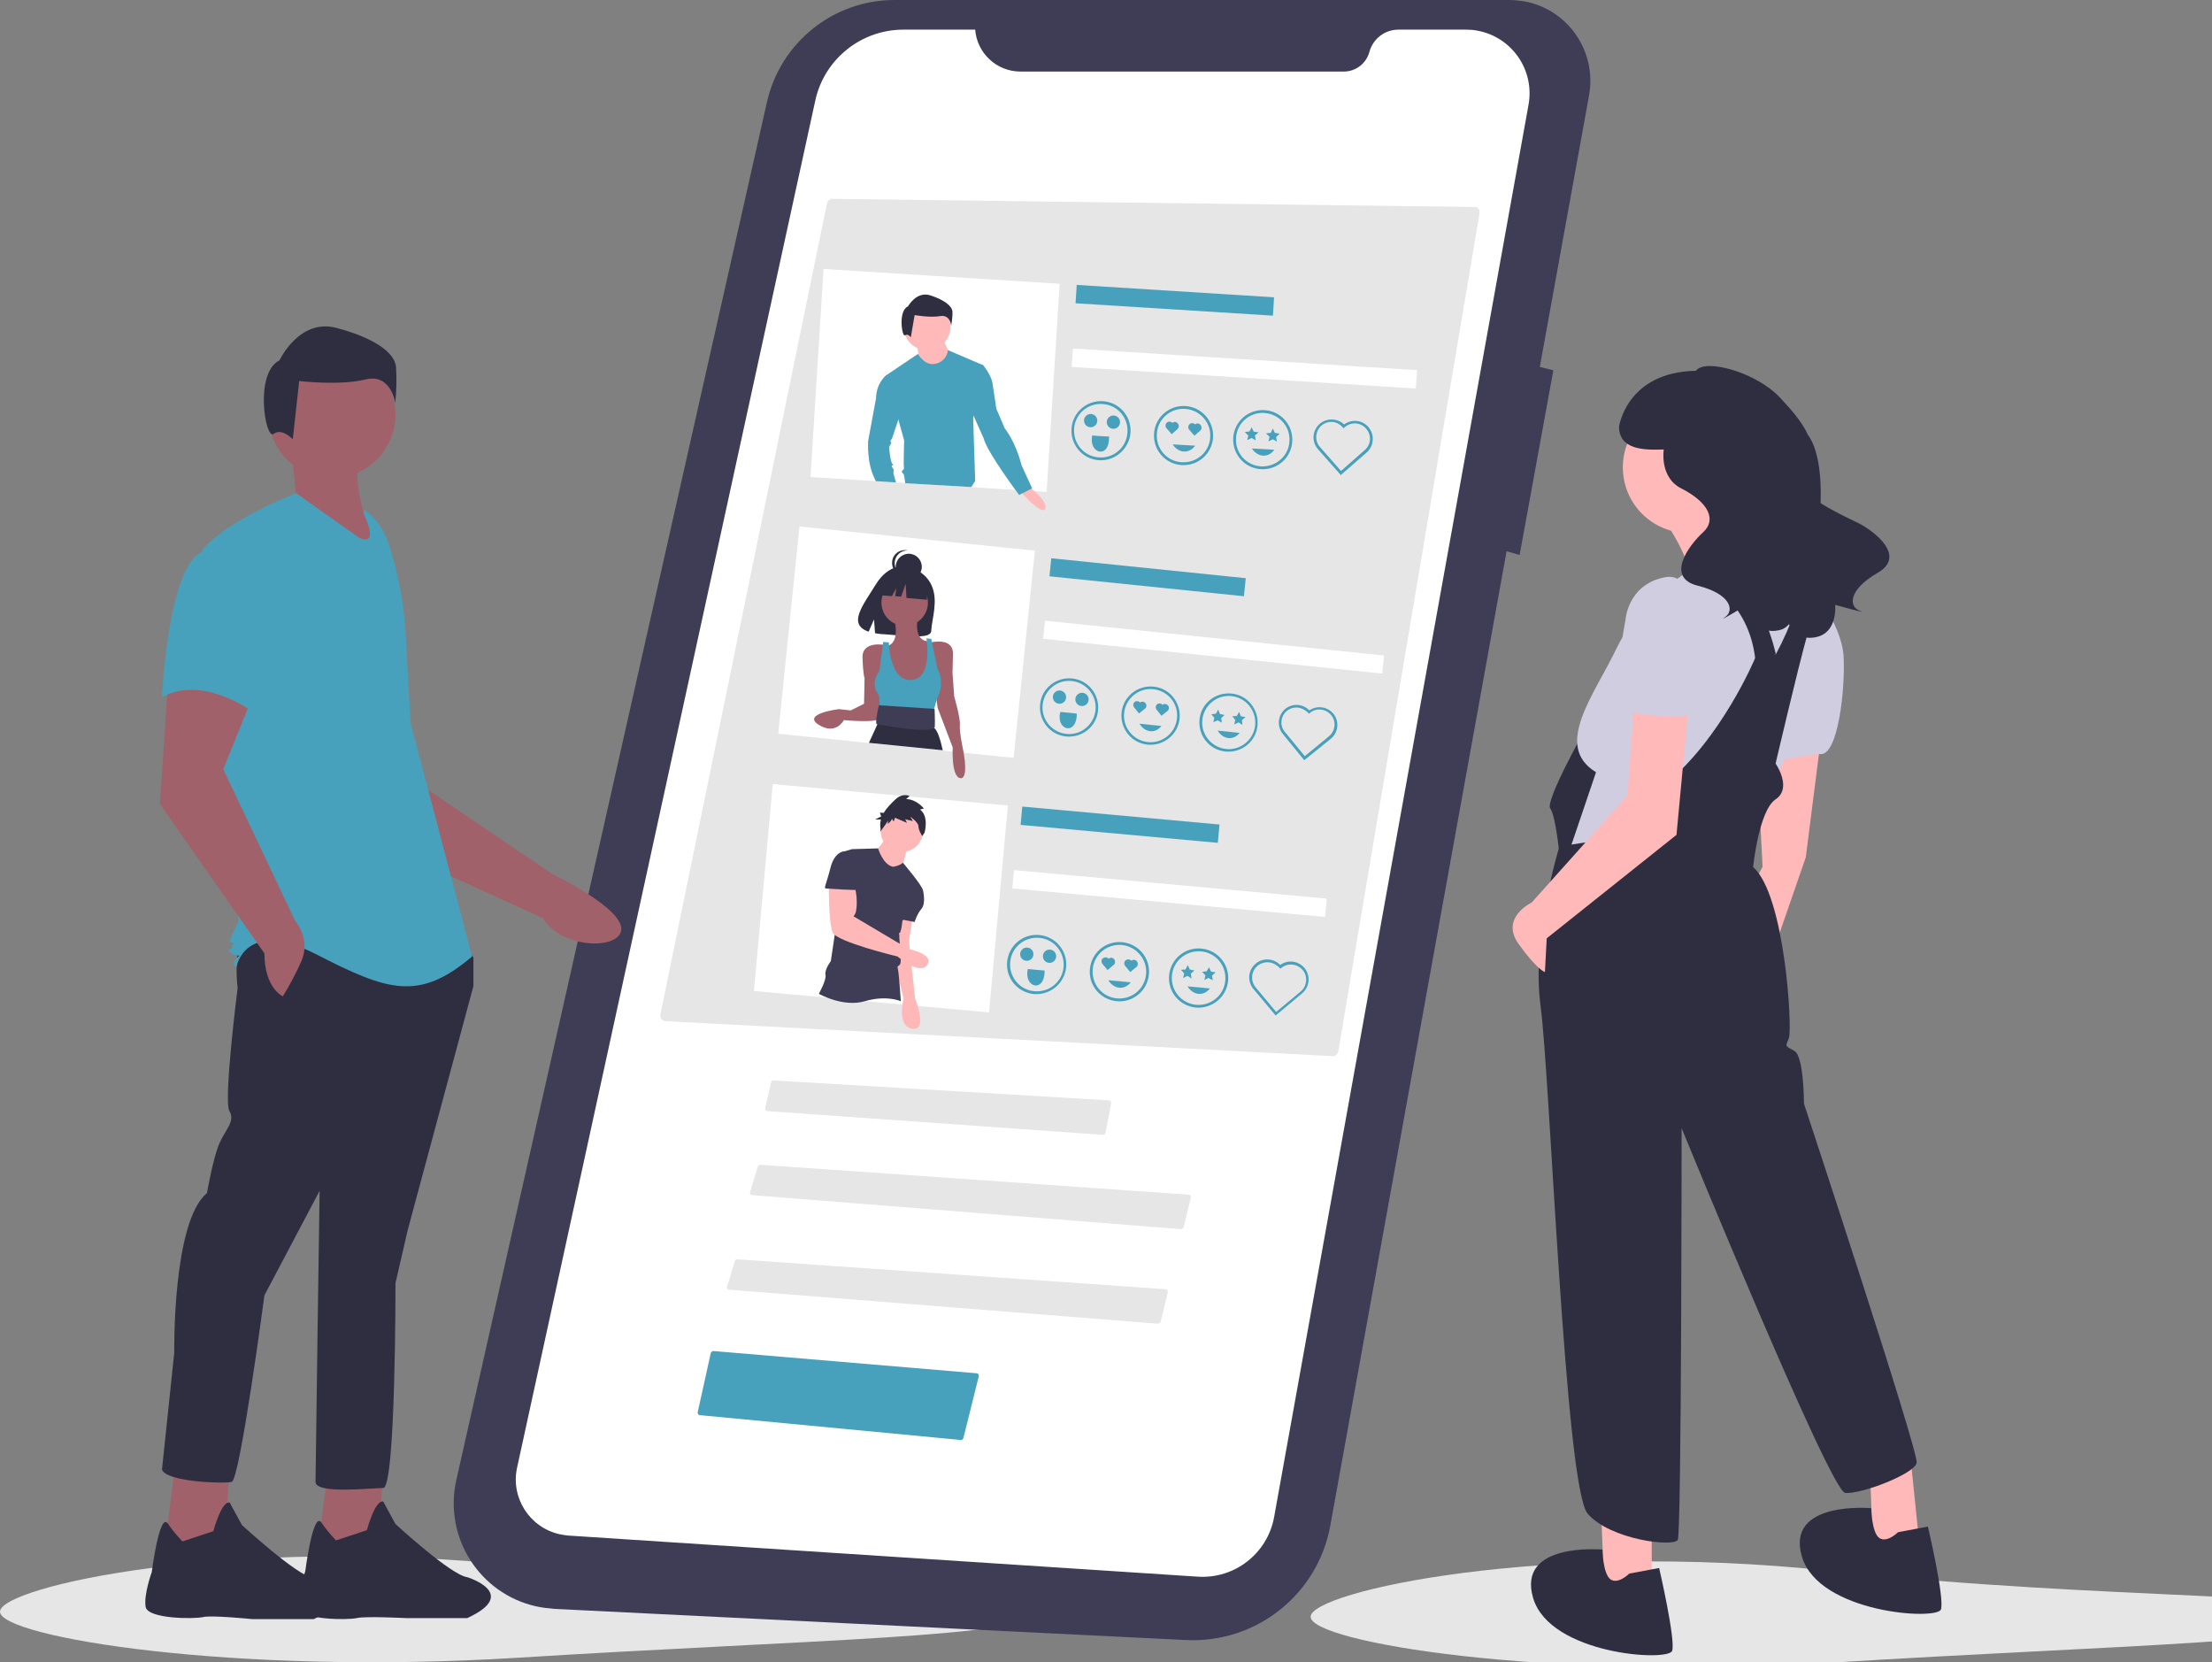 <?xml version="1.0" encoding="utf-8"?>
<!-- Generator: Adobe Illustrator 24.1.0, SVG Export Plug-In . SVG Version: 6.00 Build 0)  -->
<svg version="1.1" id="abc6f0fe-ac59-4901-a46a-93a5eed63bf8"
	 xmlns="http://www.w3.org/2000/svg" xmlns:xlink="http://www.w3.org/1999/xlink" x="0px" y="0px" viewBox="0 0 865.8 650.5"
	 style="enable-background:new 0 0 865.8 650.5;" xml:space="preserve">
<rect x="0" y="0" width="865.8" height="650.5" fill="#808080" stroke="none"/>
<style type="text/css">
	.st0{fill:#E6E6E6;}
	.st1{fill:#3F3D56;}
	.st2{fill:#FFFFFF;}
	.st3{fill:#A0616A;}
	.st4{fill:#2F2E41;}
	.st5{fill:#48A1BC;}
	.st6{fill:#FFB9B9;}
	.st7{fill:#FFB8B8;}
	.st8{fill:#D0CDE1;}
</style>
<path class="st0" d="M919,632.7c0,9.9-91,11-203,18c-111.9,7-203-8.1-203-18s91.5-29.9,203-18C828,626.7,919,622.7,919,632.7z"/>
<path class="st0" d="M406,630.7c0,9.9-91,11-203,18c-111.9,7-203-8.1-203-18s91.5-29.9,203-18C315,624.7,406,620.7,406,630.7z"/>
<path class="st1" d="M590.7,0H350.1c-23.9,0-44.6,16.6-49.9,39.9L178.6,579.2c-5,22.3,9,44.4,31.2,49.4c2.3,0.5,4.7,0.8,7.1,1
	l247.4,12.2c27.4,1.3,51.5-17.8,56.4-44.8l69-381.3l5.1,1.5l13.2-72.3l-5.3-1.3L622,37.2c3-17.2-8.3-33.6-25.5-36.7
	C594.6,0.2,592.6,0,590.7,0L590.7,0z"/>
<path class="st2" d="M381.7,11.6h-28.1c-16.6,0-31,11.6-34.5,27.8L202.4,574.3c-2.6,11.8,4.9,23.5,16.7,26.1
	c1.1,0.2,2.1,0.4,3.2,0.5L468.9,617c14.4,0.9,27.2-9.1,29.8-23.3l99.6-552.8c2.4-13.5-6.5-26.4-20-28.9c-1.5-0.3-2.9-0.4-4.4-0.4
	h-26.6c-5.3,0-9.9,3.6-11.3,8.7l0,0c-1.2,4.5-5.3,7.7-10,7.7H399.4C390.1,28,382.4,20.8,381.7,11.6L381.7,11.6z"/>
<path class="st3" d="M125.8,286.7l21.7,43l65,29.6c6.9,11.7,29,12.6,30.6,5c1.8-8.5-26.8-22.2-26.8-22.2l-54.4-36.8l-4.8-31.7
	L125.8,286.7z"/>
<polygon class="st3" points="128.3,575.6 124.3,607.6 147.6,609.2 150,575.6 "/>
<path class="st4" d="M131.5,602.8c-2.1-2.2-4-4.5-5.7-7c-3.3-4.6-6.3,19-6.3,19s-3.2,9.6-2.4,14.4s19.2,4.8,22.5,4s19.2,0,19.2,0
	h24.1c20.8-9.6,0-16,0-16c-6.4-0.8-28.1-20.8-28.1-20.8l-4.8-8.8c-3.2-0.8-6.4,11.2-6.4,11.2L131.5,602.8z"/>
<polygon class="st3" points="68.2,576 64.2,608 87.4,609.6 89.8,576 "/>
<path class="st4" d="M71.4,603.2c-2.1-2.2-4-4.5-5.7-7c-3.3-4.6-6.3,19-6.3,19s-3.2,8.8-2.4,13.6s19.2,4.8,22.5,4s19.2,0.8,19.2,0.8
	h24.1c20.8-9.6,0-16,0-16c-6.4-0.8-28.1-20.8-28.1-20.8l-4.8-8.8c-3.2-0.8-6.4,11.2-6.4,11.2L71.4,603.2z"/>
<path class="st4" d="M94.6,369.1c-3.2,4-1.6,17.6-1.6,17.6s-5.6,44.1-3.2,48.1s-1.6,7.2-4,12.8S81,466.9,81,466.9
	c-13.6,11.2-12.8,62.5-12.8,62.5l-4.8,45.7c1.6,4.8,24.1,5.6,27.3,4.8s12.8-73,12.8-73l21.6-40.9c0,0-1.6,109-1.6,113.9
	s21.6,2.4,26.5,2.4s4.8-80.2,4.8-80.2l4.8-20.8l25.7-95.4v-11.2l-4-5.6C181.2,369.1,97.8,365.1,94.6,369.1z"/>
<circle class="st3" cx="129.9" cy="162.2" r="24.9"/>
<path class="st3" d="M142.3,173.8c-5,11.2-2.1,26.9,8,44.1l-40.9-19.2l6.4-5.6l-1.6-16L142.3,173.8z"/>
<path class="st5" d="M142.3,199.5c5.4,3.2,8.6,9,10.4,15c3.4,11,5.5,22.4,6.1,33.9l1.9,34.5l24.1,91.4
	c-20.8,17.6-32.9,13.6-60.9-0.8c-28.1-14.4-31.3,4.8-31.3,4.8s-2.4-0.8,0-3.2s0,0-2.4-2.4s0,0,0.8-2.4s0-0.8-0.8-1.6
	c-0.8-0.8,3.2-8,3.2-8L87,300.5l-8-85c9.6-12,36.9-22.5,36.9-22.5l24.9,17.6c8,3.2,1.6-9.6,1.6-9.6L142.3,199.5z"/>
<path class="st3" d="M65.8,266.5l-3.2,48.1l40.9,58.5c0,13.6,7.2,16.8,7.2,16.8c2.7-4.4,5.1-8.9,7.2-13.6c4-8.8-2.4-16-2.4-16
	L87.4,301l12-29.7L65.8,266.5z"/>
<path class="st5" d="M79.4,215.9c-13.6,4.8-16,56.9-16,56.9c16-8.8,35.3,5.6,35.3,5.6s4-13.6,8.8-31.3c3-10.1,0.5-21-6.4-28.9
	C101.1,218.3,93,211.1,79.4,215.9z"/>
<path class="st4" d="M107.1,169.8c3.2-2.5,7.5,2.1,7.5,2.1l2.5-22.8c0,0,15.8,1.9,25.9-0.6s11.7,9.2,11.7,9.2
	c0.5-4.7,0.6-9.5,0.3-14.2c-0.6-5.7-8.9-11.4-23.4-15.2S109.4,141,109.4,141C99.4,146,103.9,172.4,107.1,169.8z"/>
<path class="st0" d="M521.7,413.3c1,0,1.9-0.7,2.1-1.8l55.3-328c0.2-1.2-0.5-2.3-1.6-2.5c-0.1,0-0.2,0-0.3,0l-251.5-3.2l0,0
	c-0.9,0-1.7,0.7-2,1.7l-65.2,317.4c-0.2,1.2,0.4,2.3,1.5,2.6c0.1,0,0.2,0,0.3,0.1L521.7,413.3z"/>
<path class="st0" d="M302.8,422.8c-0.5,0-0.9,0.3-1,0.8l-2.3,10c-0.1,0.5,0.2,1.1,0.7,1.2c0.1,0,0.1,0,0.2,0l131.2,9.3
	c0.5,0,1-0.3,1.1-0.8l2.2-11.5c0.1-0.5-0.2-1.1-0.8-1.2H434L302.8,422.8L302.8,422.8z"/>
<path class="st0" d="M462.2,481c0.5,0,0.9-0.3,1.1-0.8l2.8-11.5c0.1-0.5-0.2-1.1-0.7-1.2c-0.1,0-0.1,0-0.2,0l-167.6-11.7
	c-0.5,0-0.9,0.3-1,0.7l-3,10c-0.2,0.5,0.1,1.1,0.7,1.2c0.1,0,0.1,0,0.2,0L462.2,481z"/>
<path class="st0" d="M453.2,518c0.5,0,0.9-0.3,1.1-0.8l2.8-11.5c0.1-0.5-0.2-1.1-0.7-1.2c-0.1,0-0.1,0-0.2,0l-167.6-11.7
	c-0.5,0-0.9,0.3-1,0.7l-3,10c-0.2,0.5,0.1,1.1,0.7,1.2c0.1,0,0.1,0,0.2,0L453.2,518z"/>
<path class="st5" d="M376,563.5c0.5,0.1,0.9-0.3,1.1-0.8l6-24.1c0.1-0.5-0.2-1.1-0.7-1.2c-0.1,0-0.1,0-0.2,0l-102.9-8.7
	c-0.5,0-0.9,0.3-1.1,0.8l-5.1,23.1c-0.1,0.5,0.2,1.1,0.8,1.2h0.1L376,563.5z"/>
<g>
	
		<rect x="456.3" y="78.8" transform="matrix(6.261793e-02 -0.998 0.998 6.261793e-02 313.772 569.134)" class="st5" width="7.2" height="77.4"/>
	
		<rect x="483.5" y="76.7" transform="matrix(6.261793e-02 -0.998 0.998 6.261793e-02 312.647 621.317)" class="st2" width="7.2" height="135"/>
	<g>
		
			<rect x="325.2" y="102.6" transform="matrix(6.261793e-02 -0.998 0.998 6.261793e-02 194.484 504.814)" class="st2" width="81.6" height="92.6"/>
		
			<ellipse transform="matrix(6.261791e-02 -0.998 0.998 6.261791e-02 212.585 481.999)" class="st6" cx="362.9" cy="127.8" rx="9.2" ry="9.2"/>
		<path class="st6" d="M358.9,134.6c0,0,0.8,5.5,0.8,6.1s5.3,3.5,5.3,3.5l4.9-0.6l2-5.1c0,0-2.6-4.5-2.5-6.2L358.9,134.6z"/>
		<path class="st5" d="M380.2,190.6l1.3-2.1l0.2-0.3l-0.8-24.5l0.2-1.1l3.7-19.7L371,137l0,0c-0.2,2.6-2.1,4.7-4.6,5.3
			c-4.4,1.2-7.1-3.8-7.1-3.8l-12.5,8.4l4.8,17.2l2.3,8.3c0,0-0.3,9.5-0.1,10.4c0.2,0.9-0.4,1.1-0.7,1.4c-0.3,0.3,0.2,1.2,0.5,1.2
			c0.1,0,0.4,1.1,0.5,2.2c0.1,0.6,0.2,1.1,0.2,1.5L380.2,190.6z"/>
		<path class="st6" d="M402.8,190.5c0,0,7.4,5.4,6.4,8.5c-1.1,3.1-9.4-6.1-9.4-6.4C399.8,192.4,402.8,190.5,402.8,190.5z"/>
		<path class="st4" d="M355.4,119.9c0,0,3.3-6.1,8.8-4.3s8.5,4.2,8.6,6.4s-0.5,5.5-0.5,5.5s-0.3-4.5-4.3-3.8s-10-0.4-10-0.4
			l-1.5,8.7c0,0-1-1.6-2.3-0.8C353.1,132.1,351.4,121.6,355.4,119.9z"/>
		<path class="st5" d="M350.7,188.8l-7.9-0.5l-0.5-1.1c-3.1-6.2-2.5-14.6-2.5-14.6l3.1-16.8c0.1-6,4-9,4-9l4.3,0.3l2.5,10.8l-2,6.1
			l-2.6,7.7l-0.6,0.8c0,0,0.5,0.9,0.2,1.2s-0.7,1.4-0.7,1.4s0.5,5.8,1.3,6.4c0.8,0.6-0.3,0.6-0.3,0.8c0,0.3,0.8,1.5,0.8,1.5
			l-0.1,1.4L350.7,188.8z"/>
		<path class="st5" d="M380,141.7l4.8,1.2c0,0,2.7,3.1,3.6,6.6L390,160l3.3,7.7c0,0,4,4.6,6.6,14.5l4.1,8.9l-5.1,2.6
			c0,0-12.5-16.6-13.9-22.2l-6.6-14.8L380,141.7z"/>
	</g>
	<g>
		<g>
			<path class="st5" d="M430.2,180.1c-6.4-0.4-11.2-5.9-10.8-12.3c0.4-6.4,5.9-11.2,12.3-10.8s11.2,5.9,10.8,12.3l0,0
				C442,175.6,436.5,180.5,430.2,180.1z M431.5,158.1c-5.8-0.4-10.8,4-11.1,9.8s4,10.8,9.8,11.1c5.8,0.4,10.8-4,11.1-9.8
				C441.7,163.4,437.3,158.4,431.5,158.1z"/>
			<circle class="st5" cx="435.8" cy="165.2" r="2.6"/>
			<circle class="st5" cx="426.9" cy="164.6" r="2.6"/>
			<path class="st5" d="M427.5,170.4c-1.5,7.3,6.9,9.4,6.6,0.4C434.1,170.9,427.8,170.5,427.5,170.4z"/>
		</g>
		<g>
			<path class="st5" d="M467.8,166.1c-0.6-0.6-1.5-0.7-2.2-0.1c-0.6,0.6-0.7,1.5-0.1,2.2l0,0l2,2.3l2.3-2c0.6-0.6,0.7-1.5,0.1-2.2
				C469.4,165.6,468.4,165.5,467.8,166.1L467.8,166.1z"/>
			<path class="st5" d="M458.9,165.5c-0.6-0.6-1.5-0.7-2.2-0.1c-0.6,0.6-0.7,1.5-0.1,2.2l0,0l2,2.3l2.3-2c0.6-0.6,0.7-1.5,0.1-2.2
				S459.5,164.9,458.9,165.5L458.9,165.5z"/>
			<path class="st5" d="M462.5,182c-6.4-0.4-11.2-5.9-10.8-12.3s5.9-11.2,12.3-10.8s11.2,5.9,10.8,12.3l0,0
				C474.4,177.6,468.9,182.4,462.5,182z M463.9,160c-5.8-0.4-10.8,4-11.1,9.8c-0.4,5.8,4,10.8,9.8,11.1s10.8-4,11.1-9.8
				C474.1,165.4,469.7,160.4,463.9,160z"/>
			<path class="st5" d="M459,173.9c2.2,3.4,6.3,3.9,8.8,0.5L459,173.9z"/>
		</g>
		<path class="st5" d="M524.8,185.9l-8.9-10.1c-2.6-2.9-2.3-7.3,0.6-9.9c2.8-2.4,6.9-2.3,9.6,0.2c3.1-2.3,7.5-1.7,9.8,1.4
			c2.2,2.9,1.8,7.1-0.9,9.5L524.8,185.9z M521.5,165.1c-3.3-0.2-6.1,2.3-6.3,5.6c-0.1,1.6,0.4,3.1,1.5,4.3l8.2,9.3l9.3-8.2
			c2.5-2.2,2.7-5.9,0.5-8.4s-5.9-2.7-8.4-0.5l-0.4,0.4l-0.4-0.4C524.5,166,523,165.2,521.5,165.1L521.5,165.1z"/>
		<g>
			<path class="st5" d="M493.5,183.6c-6.4-0.4-11.2-5.9-10.8-12.3s5.9-11.2,12.3-10.8s11.2,5.9,10.8,12.3l0,0
				C505.4,179.2,499.9,184,493.5,183.6z M494.9,161.6c-5.8-0.4-10.8,4-11.1,9.8c-0.4,5.8,4,10.8,9.8,11.1s10.8-4,11.1-9.8
				C505.1,166.9,500.7,162,494.9,161.6z"/>
			<path class="st5" d="M490,175.5c2.2,3.4,6.3,3.9,8.8,0.5L490,175.5z"/>
			<polygon class="st5" points="491.5,172.3 489.9,171.4 488.2,172.2 488.6,170.4 487.2,169.1 489.1,168.8 489.9,167.2 490.7,168.9 
				492.6,169.2 491.2,170.4 			"/>
			<polygon class="st5" points="499.8,172.8 498.2,171.9 496.5,172.7 496.9,170.9 495.5,169.6 497.4,169.4 498.2,167.7 499,169.4 
				500.9,169.7 499.5,171 			"/>
		</g>
	</g>
</g>
<g>
	
		<rect x="445.4" y="187.6" transform="matrix(0.102 -0.995 0.995 0.102 178.672 649.564)" class="st5" width="7.1" height="76.5"/>
	
		<rect x="471.2" y="186.5" transform="matrix(0.102 -0.995 0.995 0.102 174.647 699.792)" class="st2" width="7.1" height="133.4"/>
	<g>
		
			<rect x="313.9" y="204.9" transform="matrix(0.102 -0.995 0.995 0.102 68.716 578.559)" class="st2" width="81.5" height="92.6"/>
		<path class="st4" d="M364.6,229c-2.9-6.3-9.8-7.3-9.8-7.3s-6.7-1.6-12,7c-4.9,8-11.3,15.6-2.8,18.5l2.1-4.8l0.4,5.4
			c1.2,0.2,2.5,0.4,3.7,0.4c9.4,0.7,18.3,2,18.3-1.4C364.7,242.3,367.4,235.1,364.6,229z"/>
		<circle class="st3" cx="354.1" cy="235.8" r="9.1"/>
		<path class="st3" d="M349.8,241.4c0,0,3.1,10-2.6,11.4l3.6,18.7l9.4,0.4l3.1-5.8l0.4-9.1l-0.2-6.1c0,0-5.9,0.8-4.3-9.3
			L349.8,241.4z"/>
		<path class="st3" d="M346.4,252.4c0,0-9-1.8-8.8,4.9c0.2,6.7,0.8,8.1,0.8,8.1l-0.2,10L333,278l-4.7-0.5c0,0-14.6,1.8-7.9,6.1
			c6.8,4.3,9.9-1.8,9.9-1.8s13.2,1.3,14.3-0.8C345.6,279,346.4,252.4,346.4,252.4z"/>
		<path class="st3" d="M364.3,251.4c0,0,8.8-2.2,8.7,4.5c-0.1,6.7-0.2,7.2-0.2,7.2l0.7,9.5c0,0,2.5,8.6,2.2,11.1s1.4,10.4,1.4,10.4
			s2.2,11.1-1.3,10.4c-3.5-0.6-2.9-12-2.9-12L367,277l-1.3-9.3L364.3,251.4z"/>
		<path class="st5" d="M347.9,251.4l-2.2-0.2l-1.5,11.5c0,0-4.1,4.6-0.1,9.4l0.4,7.3l20.2,1.2l2.1-7.3c0,0,3.4-5.8,0.1-11.7
			l-2.4-11.6l-1.9-0.2c0,0,2.8,16.9-6.7,16.3C348.1,265.6,347.9,251.4,347.9,251.4z"/>
		<path class="st4" d="M369,293.6l-28.9-2.9c2-4.3,3.2-6.9,3.3-7.2l0,0l0.9-2.2l0.4-0.9l0.4-1l0.5-1.3l17.9,1.3l0.4,1.2l1.3,4
			c0.1,0.1,0.3,0.1,0.4,0.2C366.9,285.8,368,289,369,293.6z"/>
		<path class="st1" d="M365.8,277.4L344,276c0,0-1.7,7.3-0.8,7.4c0.3,0,22.6,4.3,22.7,0.9C366,281.1,365.8,277.4,365.8,277.4z"/>
		<circle class="st4" cx="355.7" cy="221.8" r="5.1"/>
		<path class="st4" d="M350.2,219.9c0.3-2.6,2.4-4.5,5-4.5c-0.2,0-0.3-0.1-0.5-0.1c-2.8-0.3-5.3,1.7-5.5,4.5
			c-0.3,2.8,1.7,5.3,4.5,5.5c0.2,0,0.4,0,0.5,0C351.7,224.9,350,222.5,350.2,219.9z"/>
		<polygon class="st4" points="363.1,228.3 356.6,224 347,224.5 344.2,232.9 349.1,233.3 350.8,230.2 350.4,233.3 352.7,233.5 
			354.5,228.5 354.8,234 362.8,234.7 		"/>
	</g>
	<g>
		<g>
			<path class="st5" d="M417.3,288.2c-6.3-0.6-10.8-6.2-10.2-12.5c0.6-6.3,6.2-10.8,12.5-10.2s10.8,6.2,10.2,12.5l0,0
				C429.2,284.3,423.6,288.8,417.3,288.2z M419.5,266.5c-5.7-0.6-10.8,3.6-11.4,9.3c-0.6,5.7,3.6,10.8,9.3,11.4
				c5.7,0.6,10.8-3.6,11.4-9.3S425.2,267.1,419.5,266.5z"/>
			<circle class="st5" cx="423.5" cy="273.7" r="2.6"/>
			<circle class="st5" cx="414.7" cy="272.8" r="2.6"/>
			<path class="st5" d="M415,278.6c-1.8,7.2,6.4,9.5,6.5,0.7C421.5,279.2,415.3,278.6,415,278.6z"/>
		</g>
		<g>
			<path class="st5" d="M455,275.8c-0.5-0.6-1.5-0.7-2.1-0.2s-0.7,1.5-0.2,2.1l0,0l1.9,2.4l2.4-1.9c0.6-0.5,0.7-1.5,0.2-2.1
				C456.6,275.4,455.7,275.3,455,275.8L455,275.8z"/>
			<path class="st5" d="M446.2,274.9c-0.5-0.6-1.5-0.7-2.1-0.2s-0.7,1.5-0.2,2.1l0,0l1.9,2.4l2.4-1.9c0.6-0.5,0.7-1.5,0.2-2.1
				C447.8,274.5,446.9,274.4,446.2,274.9L446.2,274.9z"/>
			<path class="st5" d="M449.2,291.4c-6.3-0.6-10.8-6.2-10.2-12.5s6.2-10.8,12.5-10.2c6.3,0.6,10.8,6.2,10.2,12.5l0,0
				C461.1,287.4,455.5,292,449.2,291.4z M451.4,269.7c-5.7-0.6-10.8,3.6-11.4,9.3c-0.6,5.7,3.6,10.8,9.3,11.4
				c5.7,0.6,10.8-3.6,11.4-9.3C461.3,275.3,457.1,270.3,451.4,269.7z"/>
			<path class="st5" d="M446,283.2c2,3.4,6.1,4.1,8.6,0.9L446,283.2z"/>
		</g>
		<path class="st5" d="M510.5,297.5l-8.4-10.3c-2.4-3-2-7.3,1-9.8c2.8-2.3,6.9-2,9.4,0.6c3.1-2.2,7.5-1.4,9.7,1.7
			c2.1,3,1.5,7.1-1.3,9.4L510.5,297.5z M508,276.9c-3.2-0.3-6.1,2-6.4,5.2c-0.2,1.6,0.3,3.1,1.3,4.3l7.8,9.5l9.5-7.8
			c2.5-2.1,2.9-5.8,0.8-8.3s-5.8-2.9-8.3-0.8l-0.4,0.3l-0.3-0.4C511,277.9,509.6,277.1,508,276.9L508,276.9z"/>
		<g>
			<path class="st5" d="M479.7,294.1c-6.3-0.6-10.8-6.2-10.2-12.5s6.2-10.8,12.5-10.2s10.8,6.2,10.2,12.5l0,0
				C491.6,290.2,486,294.7,479.7,294.1z M482,272.4c-5.7-0.6-10.8,3.6-11.4,9.3c-0.6,5.7,3.6,10.8,9.3,11.4
				c5.7,0.6,10.8-3.6,11.4-9.3C491.8,278.1,487.7,273,482,272.4z"/>
			<path class="st5" d="M476.6,285.9c2,3.4,6.1,4.1,8.6,0.9L476.6,285.9z"/>
			<polygon class="st5" points="478.2,282.8 476.6,281.9 474.9,282.6 475.3,280.9 474.1,279.5 475.9,279.3 476.8,277.7 477.5,279.4 
				479.3,279.8 478,281 			"/>
			<polygon class="st5" points="486.3,283.7 484.8,282.7 483.1,283.5 483.5,281.7 482.3,280.3 484.1,280.2 485,278.6 485.7,280.3 
				487.5,280.6 486.1,281.8 			"/>
		</g>
	</g>
</g>
<rect x="434.8" y="284" transform="matrix(9.066411e-02 -0.996 0.996 9.066411e-02 77.193 730.113)" class="st5" width="7.2" height="77.5"/>
<rect x="454.1" y="288.2" transform="matrix(9.066416e-02 -0.996 0.996 9.066416e-02 68.024 773.826)" class="st2" width="7.2" height="122.9"/>
<g>
	
		<rect x="304.1" y="305.4" transform="matrix(9.066411e-02 -0.996 0.996 9.066411e-02 -36.656 663.005)" class="st2" width="81.3" height="92.4"/>
	<g>
		<path class="st7" d="M352.8,358.8l-4.1,12.8l5,19.1c0,0-2.9,11,3.4,11.9s1.1-11.8,1.1-11.8s-2.5-22.4-2.4-22.7s1.4-8.8,1.4-8.8
			L352.8,358.8z"/>
		<path class="st7" d="M346.7,327.4c-0.1,1.3-4.4,6.3-4.4,6.3l5.3,8.2c0,0,5.7-2.4,5.8-3.3c0.1-1,1.9-7.2,1.9-7.2L346.7,327.4z"/>
		<path class="st1" d="M343.7,332l-10.3,0.3l-3.3,1c-1.6,0.5-0.6,13.7-0.6,13.7l-4.3,29.1c0,0-2.5,3.3-2.1,5.3
			c0.5,2-2.6,7.5-2.6,7.5s9.5,5.4,18,2.9s14.1,0,14.1,0s-0.7-10.3-1.1-12.3c-0.5-2,0.1-1,0.8-2.2c0.8-1.2-0.4-9.7-0.3-10.9
			c0.1-1.3-0.5-1,0.1-1.3c0.7-0.3,1.1-4.7,1.1-4.7l8.1-11.8c0.1-1.6-7.9-11-7.9-11c-1,1.1-3.8,1.6-3.8,1.6
			C345.6,338.5,343.7,332,343.7,332z"/>
		<path class="st1" d="M351.7,359.6l6.3,1.2c0,0,0.9-3.1,2.7-5.2c1.8-2.1,0.6-7,0.6-7l-3-2.5L351.7,359.6z"/>
		<circle class="st7" cx="353" cy="325.1" r="8.3"/>
		<path class="st4" d="M361.9,325.8l-0.9,1.4c0,0-1.5-2.2-1.5-3.8c0-1.6-3.2-3.8-3.2-3.8l1,1.7l-3-0.7l0.7,1.4l-4.7-2l-0.5,1.5
			l-0.7-1.1c-0.1,0.9-1.6,2-1.6,2l0.1-1.4c-0.1,0.6-3.1,4.5-3.1,4.5l0.2-1.1c-0.3-1.2-0.2-2.5,0.1-3.7h-2.3l2.4-1.2l-0.5-1.5
			l1.5,0.1c1.2-2,2.9-3.7,4.5-5.2c2.9-2.8,5.6-1.4,5.6-1.4l-1.3,1.2c4.2,0.1,6.9,3.7,6.9,3.7l-1.5,0.4
			C363.7,319.4,361.9,325.8,361.9,325.8z"/>
		<path class="st7" d="M324.4,346.5c0,0-0.1,14.7,1.5,18.4c1.6,3.7,25.4,9.4,25.4,9.4s8.6,7.5,11.6,3.3s-7.2-6.2-7.2-6.2l-21.6-12.8
			l0,0c0.5-0.7,0.9-1.4,1-2.3c0.8-4.7-0.6-9.6-0.6-9.6L324.4,346.5z"/>
		<path class="st1" d="M335.8,348.2c0,0.3-11.5-0.4-12.5-0.5s0.1-1.6,1.7-7.9c1.5-6.3,5.1-6.6,5.1-6.6l4.8,0.4
			C334.9,333.7,335.8,347.9,335.8,348.2z"/>
	</g>
</g>
<g>
	<g>
		<path class="st5" d="M404.7,389c-6.4-0.6-11.1-6.2-10.5-12.6s6.2-11.1,12.6-10.5s11.1,6.2,10.5,12.6l0,0
			C416.7,384.8,411.1,389.5,404.7,389z M406.8,367c-5.8-0.5-10.9,3.7-11.4,9.5s3.7,10.9,9.5,11.4s10.9-3.7,11.4-9.5
			S412.5,367.5,406.8,367z"/>
		<circle class="st5" cx="410.8" cy="374.2" r="2.6"/>
		<circle class="st5" cx="401.9" cy="373.4" r="2.6"/>
		<path class="st5" d="M402.3,379.2c-1.7,7.3,6.6,9.6,6.6,0.6C409,379.8,402.7,379.3,402.3,379.2z"/>
	</g>
	<g>
		<path class="st5" d="M442.8,376c-0.5-0.7-1.5-0.7-2.2-0.2s-0.7,1.5-0.2,2.2l0,0l2,2.4l2.4-2c0.7-0.5,0.7-1.5,0.2-2.2
			C444.4,375.5,443.5,375.4,442.8,376L442.8,376z"/>
		<path class="st5" d="M433.9,375.2c-0.5-0.7-1.5-0.7-2.2-0.2s-0.7,1.5-0.2,2.2l0,0l2,2.4l2.4-2c0.7-0.5,0.7-1.5,0.2-2.2
			S434.6,374.6,433.9,375.2L433.9,375.2z"/>
		<path class="st5" d="M437.1,391.8c-6.4-0.6-11.1-6.2-10.5-12.6s6.2-11.1,12.6-10.5s11.1,6.2,10.5,12.6l0,0
			C449.1,387.7,443.5,392.4,437.1,391.8z M439.1,369.8c-5.8-0.5-10.9,3.7-11.4,9.5s3.7,10.9,9.5,11.4s10.9-3.7,11.4-9.5
			C449.1,375.5,444.9,370.4,439.1,369.8z"/>
		<path class="st5" d="M433.8,383.6c2.1,3.4,6.2,4.1,8.8,0.8L433.8,383.6z"/>
	</g>
	<path class="st5" d="M499.3,397.4l-8.7-10.4c-2.5-3-2.1-7.4,0.9-9.9c2.8-2.4,7-2.1,9.6,0.5c3.2-2.3,7.5-1.5,9.8,1.6
		c2.1,3,1.6,7.1-1.2,9.5L499.3,397.4z M496.6,376.6c-3.3-0.3-6.2,2.1-6.5,5.4c-0.1,1.6,0.3,3.1,1.4,4.4l8,9.6l9.6-8
		c2.5-2.1,2.9-5.9,0.8-8.4s-5.9-2.9-8.4-0.8l-0.4,0.3l-0.3-0.4C499.6,377.5,498.1,376.7,496.6,376.6L496.6,376.6z"/>
	<g>
		<path class="st5" d="M468.1,394.3c-6.4-0.6-11.1-6.2-10.5-12.6s6.2-11.1,12.6-10.5s11.1,6.2,10.5,12.6l0,0
			C480.1,390.2,474.4,394.8,468.1,394.3z M470.1,372.3c-5.8-0.5-10.9,3.7-11.4,9.5s3.7,10.9,9.5,11.4s10.9-3.7,11.4-9.5
			S475.9,372.8,470.1,372.3z"/>
		<path class="st5" d="M464.8,386c2.1,3.4,6.2,4.1,8.8,0.8L464.8,386z"/>
		<polygon class="st5" points="466.4,382.9 464.8,381.9 463.1,382.7 463.5,380.9 462.2,379.5 464,379.4 464.9,377.7 465.7,379.4 
			467.5,379.8 466.1,381 		"/>
		<polygon class="st5" points="474.7,383.6 473,382.7 471.4,383.5 471.8,381.7 470.5,380.3 472.3,380.1 473.2,378.5 474,380.2 
			475.8,380.5 474.4,381.8 		"/>
	</g>
</g>
<polygon class="st6" points="626.7,591.5 627.4,609.2 627.4,624.6 646.5,624.6 646.5,591.5 "/>
<polygon class="st6" points="731.9,575.4 732.6,593 732.6,608.5 751.7,608.5 748,572.4 "/>
<polygon class="st6" points="712.7,289.2 706.8,335.5 687.7,390.7 678.9,359.1 689.9,339.2 687.7,297.3 "/>
<path class="st4" d="M620.8,284.8c0,0-16.2,28.7-14,31.6s3.7,19.1,3.7,19.1h6.1l10.1-25L620.8,284.8z"/>
<circle class="st6" cx="660.9" cy="182.9" r="25.7"/>
<path class="st6" d="M651.3,203.5c0,0,14,19.1,9.6,28.7s42.7-5.1,42.7-5.1s-23.5-26.5-24.3-35.3L651.3,203.5z"/>
<path class="st8" d="M703.5,288.8c-1.7,2.5-3.3,5.3-4.9,8.2c-0.7,1.4-1.5,2.8-2.2,4.3c-8.5,17.2-15,37.6-15,37.6l-68.4-2.2l2.1-6.2
	l9.6-28.3c-16.9-10.3-0.7-30.2,8.1-48.6c8.1-16.9,24.9-28.1,27.6-29.8c0.2-0.1,0.4-0.2,0.4-0.2l0.3-0.1l12.3-2.1l22.1-3.7l0,0
	c3.9,0.7,7.6,2.1,11,4.1c2.8,1.8,5.2,4.1,6.9,6.9c2.7,4.3,3.9,9.4,4.2,14.9C718.3,259.6,710.2,278.9,703.5,288.8z"/>
<path class="st8" d="M707.6,228.1c0,0,13.2,15.4,14,28.7c0.7,13.2-2.2,38.3-8.8,38.3s-18.4,4.4-17.7,0S707.6,228.1,707.6,228.1z"/>
<path class="st4" d="M695.1,256.1l-8.1,1.5c-2.7-22-18.6-30.8-26.5-33.9c0.2-0.1,0.4-0.2,0.4-0.2l0.3-0.1l12.3-2.1
	C689.7,229.7,695.1,256.1,695.1,256.1z"/>
<path class="st4" d="M750.2,572.4c-0.7,4.4-22.1,12.5-28,11.8s-64-142.7-64-142.7s0,158.2-1.5,161.1c-1.5,2.9-26.5,0-35.3-10.3
	S606.7,420.9,603,393.7s7.4-62.5,7.4-62.5l4.7-0.7l14.4-2.2c0,0,0-3.7,22.1-21.3c22.1-17.7,35.3-49.3,35.3-49.3l2.2-4.4l5.9,2.9
	c6.3-11.7,10.3-23.2,11.5-34.4c2.8,1.8,5.2,4.1,6.9,6.9c-0.6,1.5-1.1,3.2-1.7,5c-5,15.4-10.6,39.4-16.2,62.9
	c-0.2,0.7-0.3,1.5-0.5,2.2c0.5,0.8,1,1.6,1.4,2.5c1.5,3.1,3.1,8.5-1.4,11.5c-6.6,4.4-8.8,26.5-8.8,26.5c12.5,11,15.4,63.3,14,66.9
	c-1.5,3.7-1.5,2.9,2.2,5.1s3.7,20.6,3.7,20.6S751,568,750.2,572.4z"/>
<path class="st4" d="M637.7,615.8c0,0-4.4,4.4-7.4,2.2c-2.9-2.2-3.1-11.6-3.1-11.6s-33.7-3.1-27.1,19c6.6,22.1,53,25,54.4,20.6
	s-5.1-32.4-5.1-32.4L637.7,615.8z"/>
<path class="st4" d="M742.9,599.6c0,0-4.4,4.4-7.4,2.2c-2.9-2.2-3.1-11.6-3.1-11.6s-33.7-3.1-27.1,19c6.6,22.1,53,25,54.4,20.6
	c1.5-4.4-5.1-32.4-5.1-32.4L742.9,599.6z"/>
<path class="st6" d="M639.9,272.3l-2.9,39l-37.5,41.9c0,0-12.5,5.9-5.1,16.2c7.4,10.3,10.3,11,10.3,11l0.7-13.2l50.8-40.5l5.1-54.4
	H639.9z"/>
<path class="st8" d="M663.4,256.1c0,0,2.9-33.1-11.8-30.2c-14.7,2.9-15.4,16.9-15.4,16.9s-6.6,33.8-0.7,35.3s25.7,4.4,28,0
	S663.4,256.1,663.4,256.1z"/>
<path class="st4" d="M727.2,204.6c-2.9-1.4-9.2-4.3-14.6-7.7c0.4-11.2-1-21.4-5-26.8c-2.3-5.2-7-10.3-10.8-14.4
	c-9.2-10-29.5-15.6-33-10.6c-27.2,0.5-30.1,21.9-30.1,21.9c0.1,8.9,9.4,9.2,17.5,8.9c-0.7,6.1,1.2,12.4,6.8,15.2
	c10.7,5.4,14,12.3,8.6,17.2s-15,17.7-2.1,20.9s14.5,9.7,10.7,12.3c-3.8,2.7,8.6-4.8,8.6-4.8s2.1,12.9,13.4,9.7
	c1.2-0.4,2.2-1.2,3-2.1c3,3.3,5.8,5.3,7.8,5.3c11.7,0.1,10.3-12.9,10.3-12.9s13.9,3.9,9.6,2.3c-4.3-1.6-4.5-8.2,7-14.8
	C746.4,217.6,733.6,207.8,727.2,204.6z"/>
</svg>
